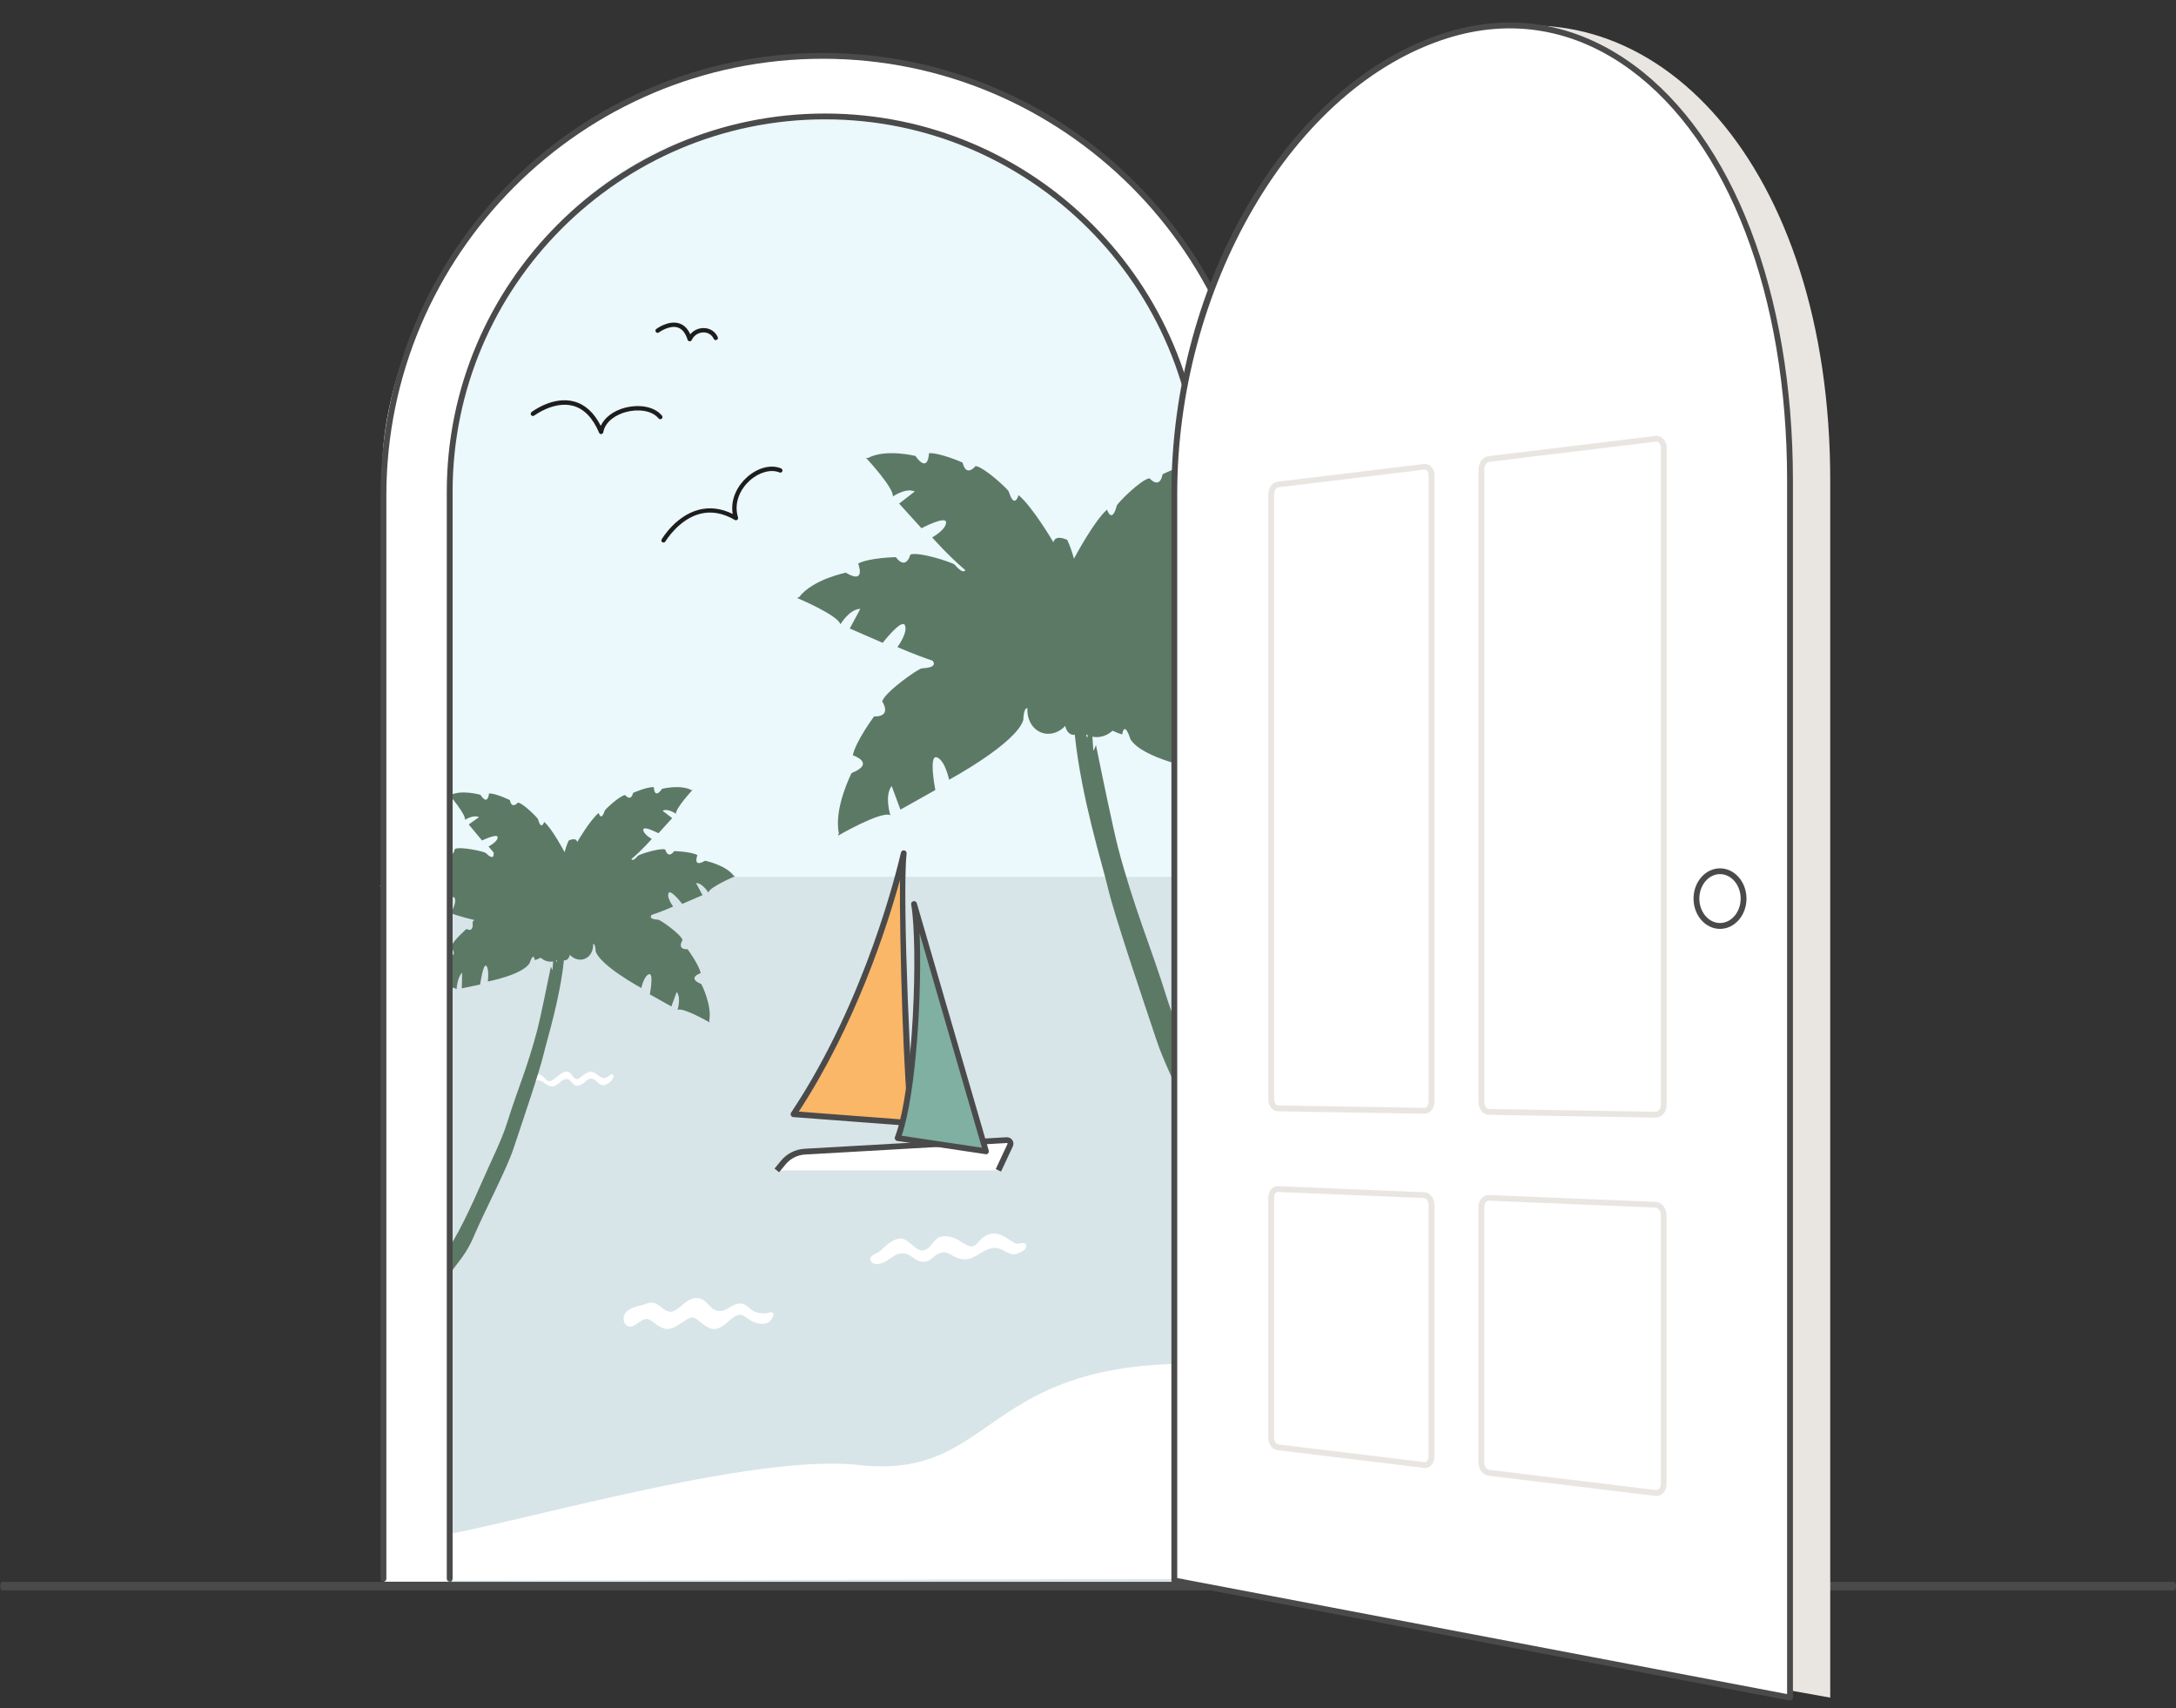<svg width="93" height="73" viewBox="0 0 93 73" fill="none" xmlns="http://www.w3.org/2000/svg">
<rect x="0" y="0" width="93" height="73" fill="#333333" stroke="none"/>
<path d="M51.983 38.116H18.127V21.694L19.644 12.279L29.203 4.236H41.965L51.068 13.362L51.983 38.116Z" fill="#EBF8FC"/>
<path fill-rule="evenodd" clip-rule="evenodd" d="M19.113 37.469H57.937L58.076 67.919H19.289L19.113 37.469Z" fill="#D7E5E9"/>
<path d="M50.204 58.284C41.915 58.515 42.365 63.233 36.692 62.602C31.678 62.045 20.015 65.736 17.817 65.736L17.26 67.546L50.274 67.476L50.204 58.282V58.284Z" fill="white"/>
<path d="M33.006 56.083C32.944 56.051 32.854 56.093 32.789 56.113C32.715 56.138 32.615 56.113 32.538 56.113C32.441 56.113 32.354 56.088 32.262 56.051C32.12 55.993 32.003 55.857 31.869 55.772C31.735 55.688 31.583 55.685 31.436 55.74C31.299 55.789 31.163 55.884 31.028 55.954C30.817 56.063 30.611 56.046 30.429 55.896C30.3 55.789 30.198 55.64 30.056 55.551C29.922 55.466 29.772 55.451 29.626 55.486C29.31 55.558 29.073 55.909 28.775 56.031C28.467 56.155 28.243 55.762 27.964 55.682C27.805 55.638 27.651 55.693 27.494 55.757C27.395 55.777 27.298 55.804 27.201 55.834C27.061 55.877 26.91 55.924 26.785 56.041C26.596 56.22 26.611 56.541 26.808 56.657C27.041 56.797 27.303 56.459 27.526 56.379C27.708 56.312 27.87 56.451 28.012 56.568C28.141 56.672 28.278 56.747 28.429 56.779C28.743 56.846 29.049 56.568 29.335 56.394C29.454 56.322 29.568 56.272 29.69 56.322C29.772 56.354 29.842 56.429 29.917 56.486C30.068 56.6 30.22 56.72 30.392 56.774C30.68 56.864 30.939 56.633 31.188 56.419C31.332 56.294 31.503 56.16 31.673 56.19C31.857 56.222 32.006 56.411 32.182 56.481C32.386 56.563 32.625 56.613 32.839 56.511C32.924 56.471 33.162 56.165 33.008 56.088L33.006 56.083Z" fill="white"/>
<path d="M26.181 45.918C26.134 45.893 26.087 45.928 26.047 45.958C25.952 46.03 25.87 46.092 25.753 46.06C25.584 46.013 25.465 45.824 25.291 45.796C25.194 45.782 25.102 45.849 25.015 45.886C24.945 45.916 24.883 45.98 24.821 46.03C24.748 46.09 24.661 46.147 24.579 46.09C24.51 46.043 24.457 45.953 24.398 45.886C24.283 45.754 24.149 45.774 24.02 45.849C23.915 45.908 23.831 46.008 23.731 46.075C23.627 46.147 23.497 46.257 23.381 46.172C23.301 46.115 23.246 46.02 23.162 45.971C23.087 45.926 23.032 45.898 22.95 45.906C22.828 45.921 22.714 46 22.61 46.087C22.55 46.097 22.49 46.105 22.433 46.132C22.371 46.162 22.299 46.252 22.356 46.341C22.421 46.438 22.54 46.371 22.614 46.331C22.754 46.252 22.881 46.147 23.037 46.164C23.147 46.177 23.239 46.261 23.336 46.326C23.413 46.378 23.495 46.416 23.582 46.426C23.749 46.443 23.89 46.267 24.03 46.174C24.119 46.115 24.224 46.077 24.318 46.137C24.398 46.187 24.457 46.291 24.535 46.351C24.659 46.448 24.788 46.376 24.91 46.306C24.985 46.261 25.049 46.187 25.122 46.137C25.229 46.065 25.335 46.085 25.44 46.16C25.5 46.204 25.554 46.267 25.614 46.314C25.679 46.364 25.748 46.376 25.82 46.368C25.922 46.356 26.047 46.264 26.126 46.182C26.166 46.142 26.285 45.968 26.186 45.918H26.181Z" fill="white"/>
<path d="M43.678 53.118C43.633 53.123 43.588 53.131 43.544 53.141C43.427 53.161 43.33 53.096 43.235 53.036C42.947 52.855 42.661 52.643 42.303 52.73C42.161 52.765 42.024 52.86 41.922 52.959C41.785 53.099 41.673 53.307 41.444 53.25C41.285 53.21 41.124 53.086 40.982 53.004C40.858 52.932 40.726 52.865 40.581 52.845C40.44 52.827 40.291 52.815 40.154 52.865C40.044 52.904 39.967 53.002 39.895 53.086C39.778 53.225 39.659 53.387 39.477 53.434C39.291 53.481 39.099 53.288 38.97 53.186C38.85 53.091 38.746 52.987 38.597 52.942C38.472 52.904 38.338 52.939 38.224 52.989C37.977 53.096 37.786 53.302 37.587 53.481C37.552 53.501 37.515 53.524 37.477 53.544C37.38 53.596 37.273 53.638 37.209 53.73C37.167 53.792 37.201 53.877 37.244 53.927C37.316 54.011 37.418 54.021 37.522 54.014C37.791 53.991 38 53.795 38.221 53.661C38.383 53.564 38.572 53.526 38.753 53.586C38.903 53.636 39.027 53.753 39.159 53.832C39.363 53.954 39.621 53.944 39.808 53.795C39.915 53.708 40.009 53.606 40.141 53.556C40.338 53.481 40.469 53.509 40.646 53.616C40.915 53.778 41.176 53.877 41.487 53.77C41.85 53.643 42.121 53.327 42.529 53.325C42.872 53.322 43.118 53.695 43.467 53.574C43.583 53.534 43.698 53.484 43.79 53.399C43.84 53.355 43.892 53.233 43.845 53.168C43.802 53.111 43.738 53.111 43.673 53.116L43.678 53.118Z" fill="white"/>
<path d="M33.197 50.012L33.473 49.676C33.7 49.4 34.031 49.234 34.386 49.211L43.026 48.719C43.141 48.711 43.218 48.828 43.171 48.933L42.666 50.012" fill="white"/>
<path d="M33.294 50.092L33.103 49.935L33.379 49.599C33.628 49.298 33.991 49.112 34.381 49.089L43.022 48.597C43.118 48.594 43.211 48.637 43.265 48.716C43.32 48.796 43.327 48.898 43.288 48.985L42.783 50.064L42.556 49.96L43.061 48.88C43.061 48.88 43.061 48.861 43.061 48.856C43.056 48.851 43.051 48.841 43.039 48.843L34.399 49.336C34.078 49.355 33.779 49.51 33.575 49.756L33.299 50.092H33.294Z" fill="#4A4A4A"/>
<path d="M33.913 47.609L33.943 47.565C37.129 42.762 38.475 37.116 38.624 36.46C38.41 38.347 38.858 48 39.007 47.995C39.047 47.995 33.913 47.609 33.913 47.609Z" fill="#FAB768"/>
<path d="M39.007 48.119C39.007 48.119 38.997 48.119 38.992 48.119C38.9 48.109 35.625 47.863 33.906 47.736C33.861 47.734 33.824 47.706 33.804 47.667C33.784 47.627 33.787 47.58 33.812 47.542L33.841 47.498C37.02 42.71 38.361 37.062 38.505 36.432C38.52 36.368 38.582 36.325 38.647 36.338C38.711 36.348 38.756 36.41 38.748 36.475C38.542 38.3 38.962 47.299 39.107 47.918C39.132 47.938 39.132 47.963 39.132 48C39.132 48.067 39.077 48.119 39.012 48.122H39.007V48.119ZM34.135 47.502L38.221 47.811C38.515 47.833 38.714 47.848 38.85 47.863C38.634 46.605 38.44 40.352 38.462 37.606C37.913 39.601 36.567 43.792 34.137 47.505L34.135 47.502Z" fill="#4A4A4A"/>
<path d="M39.069 38.629L42.144 49.199L38.368 48.634C39.171 46.523 39.373 40.38 39.069 38.629Z" fill="#7FB0A1"/>
<path d="M42.141 49.321C42.141 49.321 42.129 49.321 42.124 49.321L38.348 48.756C38.311 48.751 38.279 48.729 38.259 48.696C38.239 48.664 38.236 48.624 38.249 48.589C39.059 46.458 39.241 40.355 38.943 38.651C38.93 38.586 38.972 38.524 39.037 38.509C39.102 38.494 39.166 38.532 39.184 38.596L42.258 49.166C42.27 49.206 42.258 49.251 42.233 49.283C42.208 49.311 42.176 49.326 42.139 49.326L42.141 49.321ZM38.535 48.532L41.967 49.045L39.303 39.882C39.405 42.315 39.174 46.662 38.535 48.532Z" fill="#4B4A4B"/>
<path d="M35.854 35.604C35.836 35.644 35.824 35.679 35.819 35.709C35.819 35.709 37.652 34.644 38.052 34.833C38.052 34.833 37.789 34.002 38.109 33.587L38.483 34.597L39.975 33.759C39.975 33.759 39.679 32.244 40.035 32.361C40.39 32.478 40.564 33.319 40.564 33.319C40.564 33.319 43.437 31.767 43.735 30.764C43.735 30.764 43.74 30.25 43.91 30.259C43.885 30.685 44.074 31.088 44.424 31.267C44.792 31.453 45.23 31.339 45.529 31.018C45.531 31.043 45.536 31.068 45.544 31.093C45.591 31.234 45.695 31.379 45.842 31.398C45.879 31.404 45.909 31.398 45.934 31.391C46.22 34.124 47.118 36.94 47.332 37.867C47.623 39.121 48.839 42.678 49.446 44.498C49.916 45.908 51.483 48.89 52.197 50.572C52.908 52.253 53.826 52.807 53.761 53.22C53.696 53.633 53.689 53.71 53.689 53.71L57.994 53.377C57.882 52.862 57.273 52.987 56.268 52.718C55.266 52.452 54.806 52.153 54.181 51.629C53.557 51.101 52.194 48.102 51.602 46.731C51.075 45.513 50.247 43.859 49.879 42.67C49.548 41.601 49.133 40.454 48.807 39.524C48.481 38.591 48.1 37.435 47.787 36.233C47.566 35.378 47.093 33.08 46.839 31.831C46.787 31.991 46.735 32.085 46.735 32.085C46.735 32.085 46.73 32.045 46.722 31.98C46.718 31.916 46.71 31.821 46.703 31.714C46.698 31.645 46.693 31.565 46.688 31.481C46.77 31.495 46.854 31.5 46.939 31.495C47.17 31.478 47.379 31.379 47.548 31.224C47.804 31.344 47.961 31.384 47.961 31.384C48.068 30.772 48.309 31.578 48.309 31.578C48.797 32.416 51.224 32.871 51.224 32.871C51.224 32.871 51.112 32.02 51.326 31.787C51.54 31.553 51.756 33.08 51.756 33.08L53.027 33.346L53.005 32.267C53.343 32.543 53.391 33.416 53.391 33.416C53.617 33.1 55.186 33.46 55.186 33.46C55.176 33.435 55.156 33.406 55.134 33.376C54.99 32.294 54.042 31.157 54.042 31.157C53.184 31.122 53.793 30.458 53.793 30.458C53.532 29.926 52.699 29.217 52.699 29.217C52.152 29.513 52.279 28.735 52.279 28.735C52.251 28.69 52.209 28.645 52.152 28.601C53.032 28.394 53.803 28.128 53.803 28.128C53.803 28.128 53.348 27.412 53.517 27.064C53.687 26.715 54.52 27.994 54.52 27.994L56.139 27.464L55.706 26.479C56.213 26.529 56.601 27.305 56.601 27.305C56.751 26.875 58.76 26.248 58.76 26.248C58.738 26.233 58.703 26.218 58.663 26.203C58.084 25.293 56.524 24.82 56.524 24.82C55.487 25.313 55.965 24.328 55.965 24.328C55.452 23.997 54.191 23.85 54.191 23.85C53.649 24.457 53.507 23.661 53.507 23.661C53.117 23.47 51.458 23.843 51.361 23.94C50.796 24.492 50.796 24.084 50.816 23.907C51.033 23.659 51.172 23.487 51.172 23.487C51.172 23.487 50.558 23.184 50.533 22.86C50.508 22.537 51.622 23.069 51.622 23.069L52.545 21.957L51.836 21.453C52.214 21.256 52.806 21.634 52.806 21.634C52.736 21.261 53.895 19.903 53.895 19.903C53.873 19.903 53.843 19.906 53.808 19.913C53.027 19.528 51.732 19.898 51.732 19.898C51.202 20.719 51.135 19.801 51.135 19.801C50.637 19.801 49.69 20.264 49.69 20.264C49.558 20.943 49.13 20.438 49.13 20.438C48.777 20.478 47.76 21.495 47.73 21.609C47.518 22.41 47.312 21.778 47.312 21.778C46.772 22.256 46.004 23.681 45.899 23.875C45.825 23.596 45.73 23.325 45.613 23.072C45.613 23.072 45.093 22.813 45.024 23.176C45.024 23.176 44.121 21.637 43.531 21.159C43.531 21.159 43.36 21.786 43.116 21.01C43.081 20.901 42.039 19.943 41.693 19.916C41.693 19.916 41.3 20.423 41.139 19.766C41.139 19.766 40.191 19.346 39.704 19.366C39.704 19.366 39.681 20.266 39.124 19.483C39.124 19.483 37.843 19.167 37.097 19.572C37.065 19.567 37.035 19.562 37.013 19.565C37.013 19.565 38.211 20.848 38.159 21.216C38.159 21.216 38.719 20.826 39.097 21.002L38.428 21.52L39.383 22.572C39.383 22.572 40.442 22.012 40.435 22.328C40.428 22.644 39.84 22.965 39.84 22.965C39.84 22.965 40.537 23.758 41.258 24.363C41.208 24.452 41.087 24.459 40.803 24.131C40.721 24.037 39.269 23.562 38.908 23.698C38.908 23.698 38.731 24.397 38.286 23.808C38.286 23.808 37.154 23.83 36.677 24.081C36.677 24.081 37.038 25.002 36.147 24.472C36.147 24.472 34.727 24.758 34.152 25.519C34.115 25.529 34.085 25.539 34.063 25.551C34.063 25.551 35.814 26.283 35.918 26.678C35.918 26.678 36.314 26.019 36.769 26.019L36.319 26.857L37.726 27.469C37.726 27.469 38.552 26.402 38.679 26.725C38.806 27.049 38.356 27.648 38.356 27.648C38.356 27.648 39.057 27.966 39.853 28.23C39.96 28.359 39.987 28.533 39.393 28.561C39.258 28.568 37.843 29.546 37.704 29.971C37.704 29.971 38.152 30.633 37.358 30.615C37.358 30.615 36.58 31.66 36.448 32.274C36.448 32.274 37.458 32.605 36.396 33.035C36.396 33.035 35.63 34.53 35.851 35.599L35.854 35.604ZM46.431 31.431C46.426 31.416 46.424 31.401 46.419 31.386C46.444 31.398 46.466 31.411 46.491 31.421C46.476 31.491 46.464 31.533 46.464 31.533C46.464 31.533 46.451 31.495 46.431 31.433V31.431Z" fill="#5C7965"/>
<path d="M29.979 42.053C29.325 41.787 29.947 41.583 29.947 41.583C29.864 41.205 29.387 40.563 29.387 40.563C28.897 40.576 29.173 40.168 29.173 40.168C29.086 39.907 28.215 39.303 28.133 39.3C27.768 39.283 27.785 39.176 27.85 39.096C28.34 38.934 28.77 38.738 28.77 38.738C28.77 38.738 28.491 38.37 28.571 38.169C28.651 37.969 29.158 38.626 29.158 38.626L30.024 38.251L29.747 37.733C30.029 37.733 30.272 38.139 30.272 38.139C30.337 37.895 31.416 37.445 31.416 37.445C31.404 37.437 31.384 37.43 31.362 37.425C31.009 36.955 30.133 36.781 30.133 36.781C29.583 37.106 29.807 36.539 29.807 36.539C29.511 36.385 28.815 36.37 28.815 36.37C28.541 36.733 28.432 36.303 28.432 36.303C28.21 36.219 27.315 36.512 27.265 36.569C27.091 36.771 27.017 36.768 26.984 36.711C27.43 36.338 27.857 35.85 27.857 35.85C27.857 35.85 27.497 35.654 27.492 35.458C27.487 35.261 28.141 35.607 28.141 35.607L28.728 34.96L28.315 34.642C28.549 34.532 28.892 34.774 28.892 34.774C28.86 34.547 29.598 33.756 29.598 33.756C29.586 33.756 29.566 33.756 29.546 33.761C29.086 33.513 28.297 33.707 28.297 33.707C27.957 34.189 27.942 33.635 27.942 33.635C27.643 33.622 27.059 33.881 27.059 33.881C26.959 34.286 26.718 33.973 26.718 33.973C26.504 33.99 25.863 34.58 25.843 34.647C25.691 35.124 25.587 34.739 25.587 34.739C25.223 35.035 24.669 35.982 24.669 35.982C24.627 35.758 24.306 35.918 24.306 35.918C24.233 36.074 24.176 36.241 24.129 36.413C24.064 36.293 23.592 35.415 23.259 35.122C23.259 35.122 23.132 35.512 23 35.017C22.983 34.948 22.356 34.321 22.137 34.296C22.137 34.296 21.873 34.607 21.791 34.189C21.791 34.189 21.207 33.903 20.901 33.903C20.901 33.903 20.858 34.468 20.533 33.963C20.533 33.963 19.737 33.734 19.254 33.973C19.234 33.968 19.215 33.965 19.202 33.965C19.202 33.965 19.916 34.801 19.873 35.032C19.873 35.032 20.237 34.798 20.471 34.92L20.033 35.231L20.602 35.915C20.602 35.915 21.286 35.587 21.271 35.786C21.256 35.985 20.878 36.171 20.878 36.171C20.878 36.171 20.963 36.276 21.097 36.43C21.11 36.539 21.11 36.791 20.762 36.45C20.702 36.39 19.68 36.161 19.438 36.278C19.438 36.278 19.351 36.771 19.018 36.395C19.018 36.395 18.242 36.485 17.926 36.689C17.926 36.689 18.22 37.295 17.58 36.992C17.58 36.992 16.618 37.283 16.262 37.843C16.237 37.853 16.217 37.86 16.203 37.87C16.203 37.87 17.441 38.255 17.533 38.522C17.533 38.522 17.772 38.042 18.085 38.012L17.819 38.619L18.817 38.944C18.817 38.944 19.329 38.158 19.433 38.37C19.538 38.581 19.257 39.024 19.257 39.024C19.257 39.024 19.729 39.188 20.274 39.315C20.239 39.342 20.214 39.37 20.197 39.397C20.197 39.397 20.276 39.877 19.938 39.696C19.938 39.696 19.426 40.133 19.264 40.459C19.264 40.459 19.64 40.867 19.113 40.889C19.113 40.889 18.528 41.591 18.441 42.255C18.426 42.275 18.414 42.292 18.409 42.307C18.409 42.307 19.376 42.086 19.513 42.28C19.513 42.28 19.543 41.742 19.752 41.571L19.737 42.235L20.52 42.071C20.52 42.071 20.652 41.131 20.786 41.275C20.918 41.419 20.849 41.941 20.849 41.941C20.849 41.941 22.343 41.66 22.642 41.145C22.642 41.145 22.791 40.651 22.856 41.026C22.856 41.026 22.953 41.001 23.109 40.927C23.214 41.021 23.343 41.081 23.485 41.093C23.537 41.098 23.589 41.093 23.639 41.086L23.629 41.23C23.624 41.297 23.619 41.354 23.617 41.394C23.614 41.434 23.609 41.459 23.609 41.459C23.609 41.459 23.577 41.402 23.545 41.302C23.388 42.071 23.099 43.486 22.963 44.013C22.771 44.752 22.537 45.466 22.336 46.04C22.134 46.615 21.878 47.319 21.674 47.978C21.448 48.709 20.938 49.726 20.612 50.477C20.247 51.32 19.408 53.168 19.023 53.492C18.64 53.815 18.356 53.999 17.74 54.163C17.123 54.327 16.747 54.25 16.678 54.568L19.329 54.772C19.329 54.772 19.324 54.725 19.284 54.471C19.244 54.218 19.809 53.874 20.247 52.84C20.684 51.805 21.652 49.967 21.94 49.099C22.313 47.978 23.062 45.789 23.241 45.018C23.373 44.448 23.925 42.715 24.102 41.031C24.117 41.036 24.137 41.039 24.159 41.036C24.251 41.024 24.316 40.934 24.343 40.847C24.348 40.832 24.35 40.817 24.353 40.8C24.537 40.996 24.806 41.068 25.032 40.954C25.248 40.845 25.365 40.596 25.35 40.335C25.455 40.327 25.457 40.646 25.457 40.646C25.641 41.262 27.41 42.22 27.41 42.22C27.41 42.22 27.517 41.703 27.735 41.63C27.954 41.558 27.773 42.491 27.773 42.491L28.693 43.008L28.922 42.387C29.121 42.643 28.957 43.153 28.957 43.153C29.203 43.036 30.332 43.692 30.332 43.692C30.329 43.675 30.322 43.653 30.31 43.628C30.446 42.971 29.974 42.048 29.974 42.048L29.979 42.053ZM23.781 41.123C23.781 41.123 23.773 41.098 23.763 41.053C23.778 41.048 23.793 41.041 23.808 41.034L23.801 41.061C23.788 41.101 23.781 41.123 23.781 41.123Z" fill="#5C7965"/>
<path d="M92.909 67.961H0.1C0.049 67.961 0.009 67.88 0.009 67.777C0.009 67.674 0.049 67.594 0.1 67.594H92.909C92.96 67.594 93 67.674 93 67.777C93 67.88 92.96 67.961 92.909 67.961Z" fill="#4A4A4A"/>
<path d="M19.258 67.59H16.417C16.393 53.615 16.345 24.521 16.345 19.936C16.345 14.205 21.859 2.478 34.934 2.478C45.394 2.478 50.883 9.846 52.319 13.531L51.573 19.478C50.786 14.654 46.357 5.006 34.934 5.006C23.511 5.006 19.724 14.959 19.258 19.936V67.59Z" fill="white"/>
<path fill-rule="evenodd" clip-rule="evenodd" d="M53.821 67.464C53.821 67.534 53.875 67.588 53.945 67.588C54.015 67.588 54.069 67.534 54.069 67.464V21.164C54.069 10.741 45.591 2.262 35.167 2.262C24.743 2.262 16.265 10.741 16.265 21.164V67.464C16.265 67.534 16.319 67.588 16.389 67.588C16.459 67.588 16.513 67.534 16.513 67.464V21.164C16.513 10.88 24.883 2.511 35.167 2.511C45.451 2.511 53.821 10.877 53.821 21.164V67.464ZM51.179 67.464C51.179 67.534 51.234 67.588 51.304 67.588V67.586C51.373 67.586 51.428 67.531 51.428 67.462V21.017C51.428 12.104 44.175 4.851 35.261 4.851C26.348 4.851 19.095 12.104 19.095 21.017V67.462C19.095 67.531 19.15 67.586 19.219 67.586C19.289 67.586 19.344 67.531 19.344 67.462V21.017C19.344 12.24 26.484 5.1 35.261 5.1C44.039 5.1 51.179 12.24 51.179 21.017V67.464Z" fill="#4A4A4A"/>
<path d="M78.222 72.543V20.537C78.222 7.09 70.716 -0.909 62.55 1.523C55.385 3.657 50.189 12.318 50.189 21.092V67.536" fill="#E9E6E2"/>
<path d="M76.503 72.543V20.537C76.503 7.09 69.457 -0.909 61.792 1.523C55.067 3.657 50.189 12.318 50.189 21.092V67.536L76.503 72.54V72.543Z" fill="white"/>
<path d="M76.503 72.667C76.503 72.667 76.488 72.667 76.481 72.667L50.167 67.663C50.107 67.653 50.065 67.601 50.065 67.541V21.092C50.065 11.982 55.092 3.518 61.755 1.404C64.582 0.506 67.371 0.979 69.818 2.772C74.083 5.893 76.628 12.534 76.628 20.537V72.543C76.628 72.58 76.61 72.615 76.583 72.637C76.561 72.657 76.533 72.667 76.503 72.667ZM50.314 67.434L76.379 72.391V20.537C76.379 12.613 73.872 6.047 69.671 2.973C67.291 1.23 64.58 0.77 61.832 1.643C58.643 2.655 55.713 5.224 53.577 8.88C51.473 12.484 50.314 16.822 50.314 21.092V67.434Z" fill="#4A4A4A"/>
<path d="M60.902 62.729C60.887 62.729 60.874 62.729 60.859 62.726L54.592 61.968C54.373 61.94 54.204 61.704 54.204 61.425V51.184C54.204 51.024 54.261 50.88 54.358 50.788C54.43 50.718 54.52 50.688 54.612 50.686L60.879 50.947C61.118 50.957 61.304 51.196 61.304 51.487V62.236C61.304 62.398 61.245 62.545 61.143 62.634C61.073 62.696 60.991 62.729 60.904 62.729H60.902ZM54.599 50.935C54.574 50.935 54.552 50.945 54.53 50.967C54.482 51.012 54.453 51.096 54.453 51.184V61.425C54.453 61.582 54.542 61.711 54.622 61.721L60.889 62.48C60.922 62.48 60.951 62.472 60.976 62.45C61.026 62.405 61.056 62.326 61.056 62.236V51.487C61.056 51.32 60.956 51.198 60.869 51.196L54.602 50.935H54.599Z" fill="#E9E6E2"/>
<path d="M70.79 63.925C70.773 63.925 70.758 63.925 70.741 63.922L63.613 63.059C63.374 63.029 63.187 62.781 63.187 62.49V51.584C63.187 51.422 63.247 51.273 63.349 51.176C63.428 51.099 63.528 51.064 63.633 51.064L70.761 51.36C71.019 51.37 71.228 51.626 71.228 51.929V63.413C71.228 63.577 71.166 63.728 71.057 63.823C70.98 63.89 70.885 63.927 70.788 63.927L70.79 63.925ZM63.617 51.308C63.575 51.308 63.54 51.33 63.52 51.35C63.468 51.402 63.436 51.487 63.436 51.579V62.485C63.436 62.661 63.545 62.796 63.642 62.808L70.771 63.671C70.828 63.676 70.87 63.654 70.895 63.631C70.95 63.584 70.982 63.499 70.982 63.407V51.925C70.982 51.755 70.877 51.609 70.751 51.604L63.623 51.308H63.617Z" fill="#E9E6E2"/>
<path d="M60.879 47.592H60.874L54.607 47.488C54.383 47.483 54.206 47.259 54.206 46.975V21.127C54.206 20.851 54.378 20.612 54.594 20.584L60.862 19.826C60.964 19.814 61.066 19.846 61.145 19.916C61.247 20.008 61.307 20.152 61.307 20.313V47.07C61.307 47.229 61.25 47.378 61.148 47.478C61.073 47.552 60.979 47.592 60.879 47.592ZM54.624 20.831C54.544 20.841 54.455 20.968 54.455 21.124V46.973C54.455 47.127 54.537 47.236 54.612 47.236L60.879 47.341C60.911 47.338 60.954 47.318 60.974 47.298C61.026 47.246 61.058 47.162 61.058 47.067V20.311C61.058 20.221 61.028 20.142 60.979 20.097C60.951 20.075 60.922 20.062 60.892 20.067L54.624 20.826V20.831Z" fill="#E9E6E2"/>
<path d="M70.763 47.759H70.756L63.627 47.639C63.386 47.634 63.19 47.393 63.19 47.1V20.062C63.19 19.771 63.376 19.52 63.615 19.493L70.743 18.63C70.858 18.615 70.972 18.652 71.061 18.732C71.171 18.829 71.233 18.978 71.233 19.142V47.212C71.233 47.376 71.173 47.527 71.067 47.632C70.982 47.714 70.875 47.761 70.763 47.761V47.759ZM70.793 18.873C70.793 18.873 70.781 18.873 70.773 18.873L63.645 19.736C63.548 19.749 63.438 19.883 63.438 20.06V47.097C63.438 47.251 63.528 47.386 63.632 47.388L70.761 47.508H70.763C70.82 47.508 70.865 47.478 70.89 47.45C70.95 47.393 70.982 47.303 70.982 47.206V19.14C70.982 19.045 70.95 18.963 70.895 18.916C70.873 18.896 70.838 18.873 70.79 18.873H70.793Z" fill="#E9E6E2"/>
<path d="M73.511 39.569C74.068 39.569 74.519 39.045 74.519 38.4C74.519 37.754 74.068 37.231 73.511 37.231C72.955 37.231 72.504 37.754 72.504 38.4C72.504 39.045 72.955 39.569 73.511 39.569Z" fill="white"/>
<path d="M73.511 39.693C72.887 39.693 72.38 39.114 72.38 38.4C72.38 37.686 72.887 37.106 73.511 37.106C74.136 37.106 74.643 37.686 74.643 38.4C74.643 39.114 74.136 39.693 73.511 39.693ZM73.511 37.353C73.024 37.353 72.628 37.823 72.628 38.397C72.628 38.972 73.024 39.442 73.511 39.442C73.999 39.442 74.394 38.972 74.394 38.397C74.394 37.823 73.999 37.353 73.511 37.353Z" fill="#4A4A4A"/>
<path d="M25.691 18.55C25.654 18.55 25.619 18.528 25.606 18.493C25.333 17.851 24.955 17.463 24.482 17.339C23.674 17.128 22.843 17.752 22.833 17.757C22.794 17.789 22.734 17.779 22.701 17.739C22.669 17.7 22.679 17.64 22.719 17.608C22.756 17.58 23.629 16.919 24.527 17.155C25.002 17.279 25.388 17.63 25.676 18.197C25.84 17.839 26.218 17.553 26.718 17.421C27.248 17.282 27.939 17.334 28.293 17.762C28.325 17.802 28.32 17.861 28.28 17.894C28.24 17.926 28.181 17.921 28.148 17.881C27.847 17.516 27.235 17.478 26.765 17.603C26.345 17.712 25.868 17.998 25.783 18.471C25.776 18.51 25.743 18.543 25.701 18.548C25.698 18.548 25.694 18.548 25.691 18.548V18.55Z" fill="#1E1D1D"/>
<path d="M28.36 23.186C28.345 23.186 28.327 23.181 28.312 23.174C28.267 23.149 28.253 23.092 28.28 23.047C28.305 23.007 28.877 22.042 29.867 21.783C30.339 21.662 30.824 21.721 31.314 21.962C31.207 21.311 31.541 20.736 31.919 20.398C32.381 19.983 32.958 19.834 33.386 20.018C33.433 20.038 33.456 20.092 33.436 20.14C33.416 20.187 33.361 20.209 33.314 20.189C32.956 20.038 32.446 20.174 32.043 20.535C31.67 20.868 31.342 21.46 31.543 22.112C31.553 22.149 31.543 22.189 31.511 22.211C31.481 22.234 31.439 22.239 31.406 22.219C30.899 21.92 30.399 21.833 29.916 21.957C29.001 22.196 28.449 23.124 28.442 23.134C28.424 23.164 28.392 23.181 28.362 23.181L28.36 23.186Z" fill="#1E1D1D"/>
<path d="M29.476 14.583H29.469C29.432 14.581 29.397 14.553 29.387 14.519C29.3 14.235 29.158 14.059 28.971 13.996C28.608 13.877 28.163 14.203 28.161 14.205C28.118 14.235 28.061 14.228 28.031 14.185C28.002 14.143 28.009 14.086 28.051 14.056C28.074 14.041 28.576 13.671 29.031 13.82C29.235 13.887 29.392 14.041 29.501 14.285C29.641 14.118 29.845 14.019 30.068 14.019H30.073C30.342 14.019 30.566 14.163 30.675 14.402C30.698 14.449 30.675 14.504 30.628 14.526C30.581 14.548 30.526 14.526 30.504 14.479C30.427 14.31 30.265 14.205 30.071 14.205H30.068C29.897 14.205 29.675 14.29 29.564 14.531C29.549 14.563 29.516 14.583 29.479 14.583H29.476Z" fill="#1E1D1D"/>
</svg>
